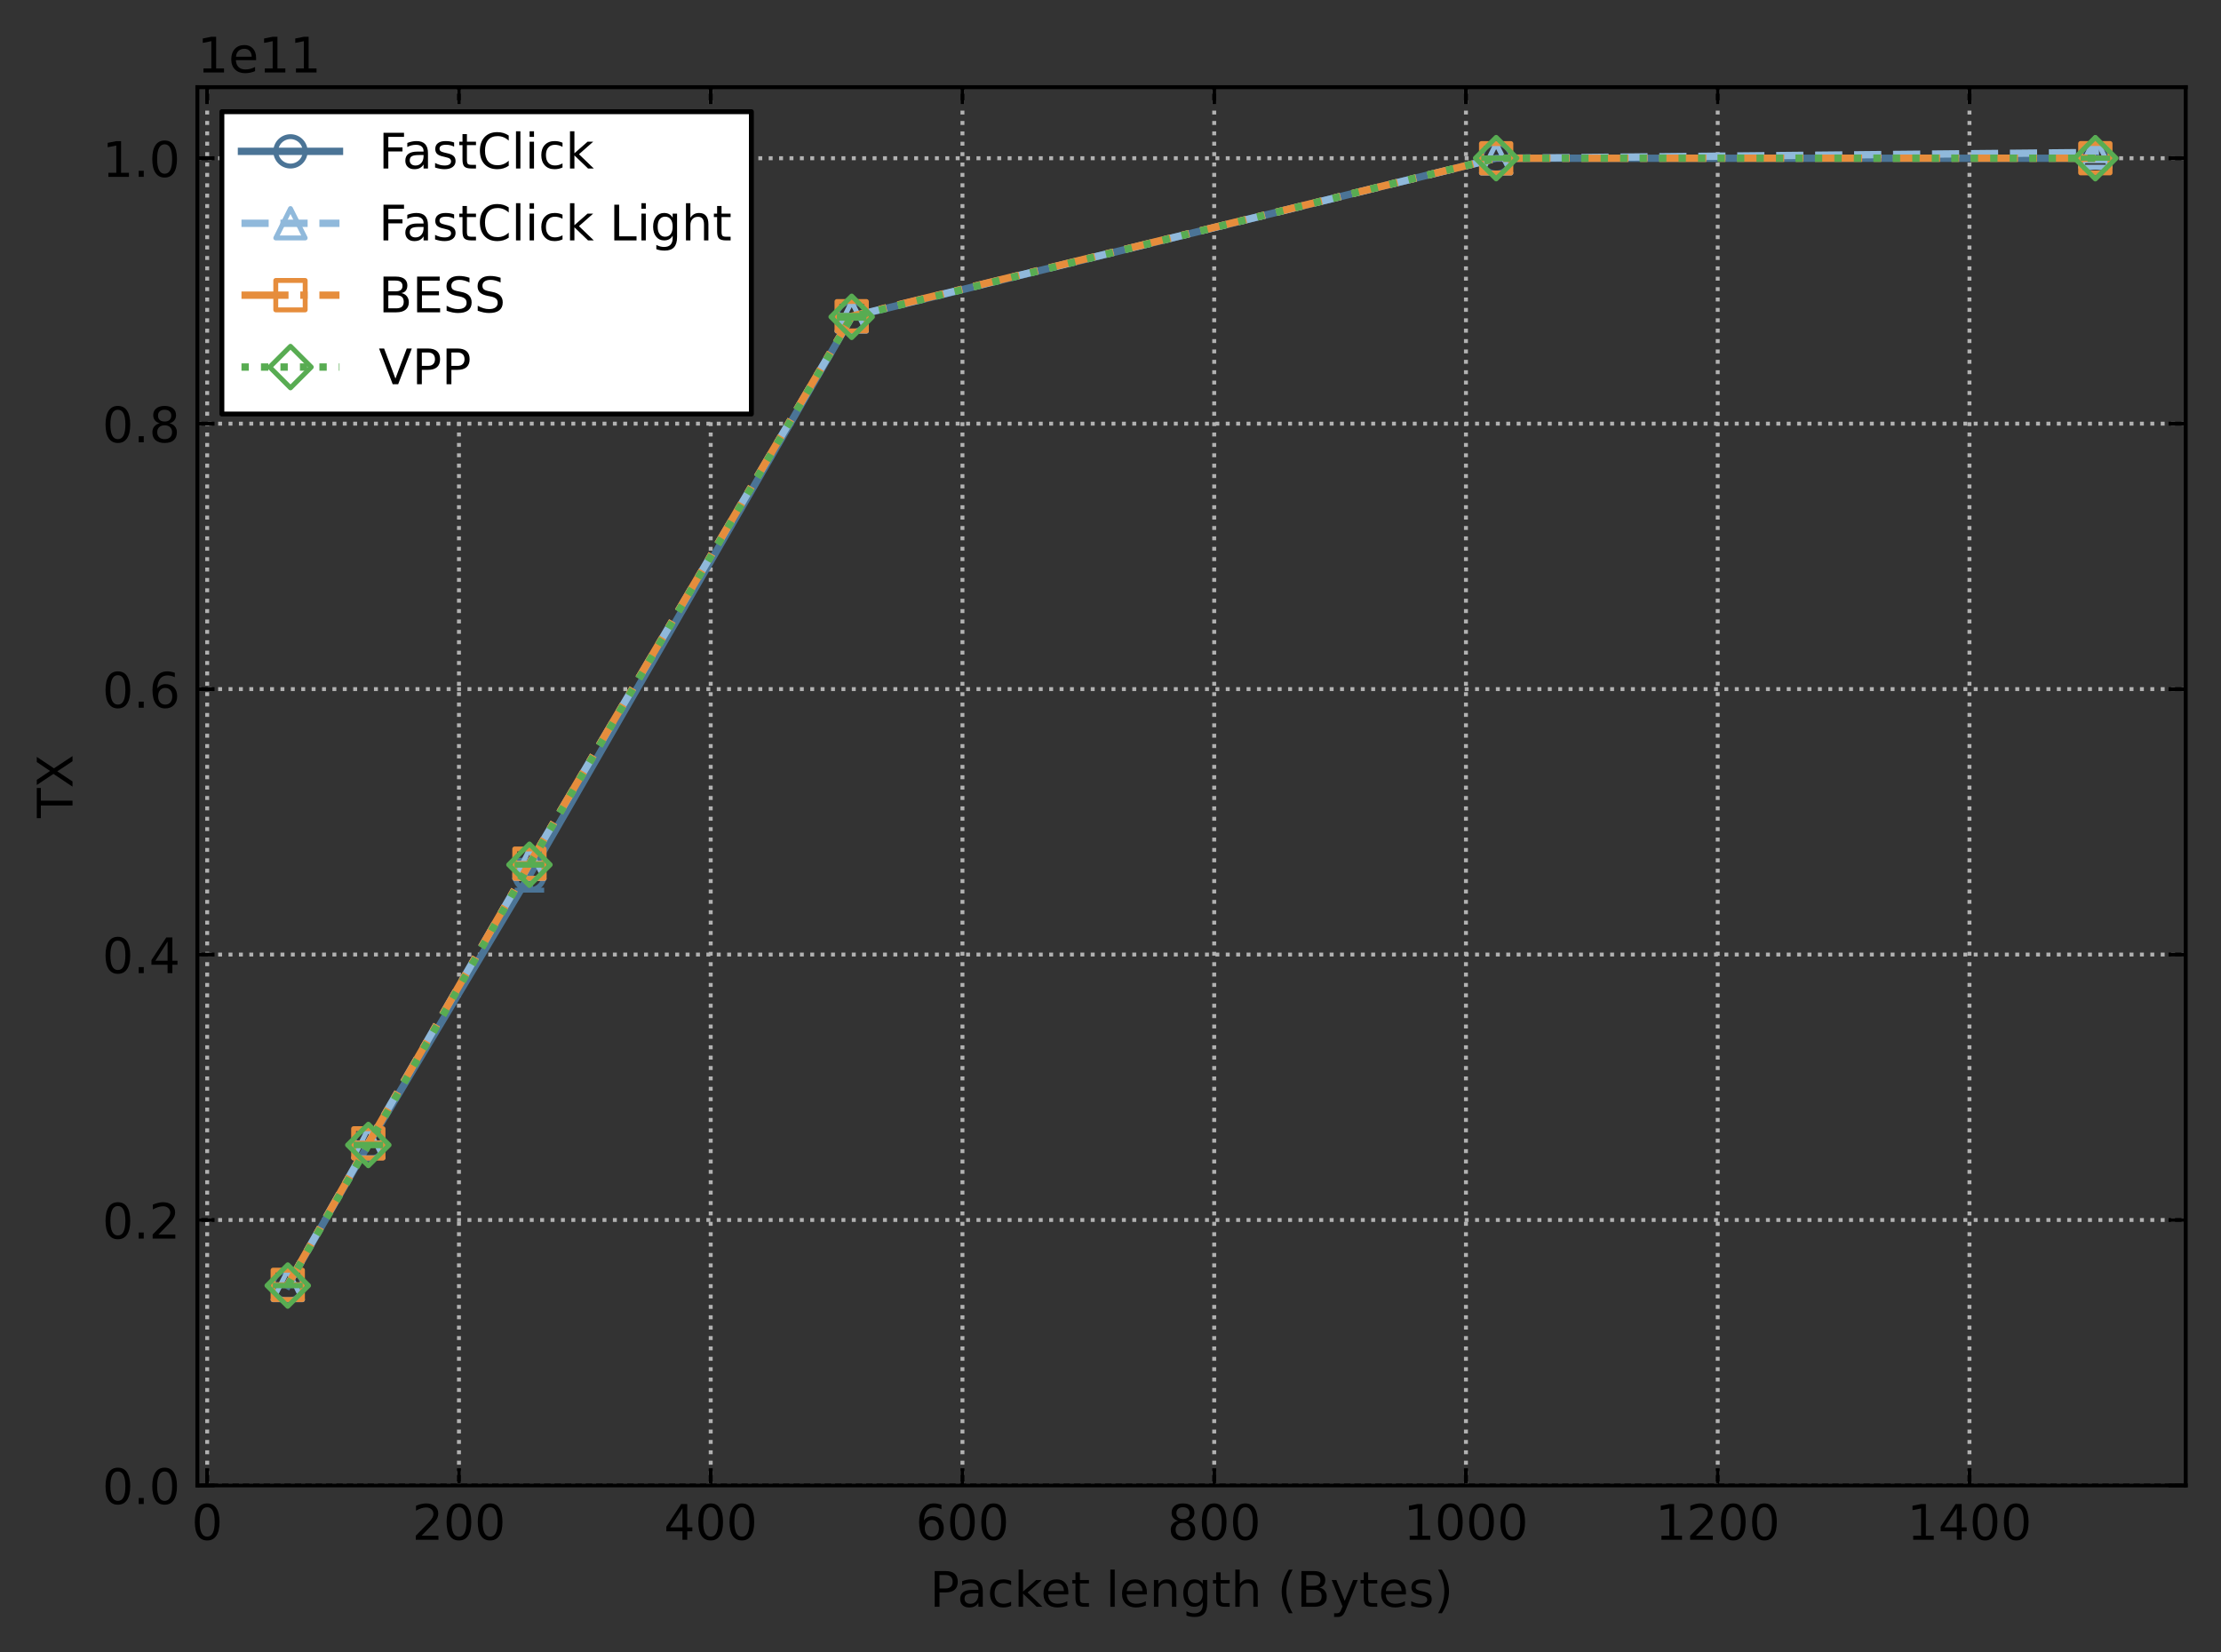 <?xml version="1.0" encoding="utf-8" standalone="no"?>
<!DOCTYPE svg PUBLIC "-//W3C//DTD SVG 1.1//EN"
  "http://www.w3.org/Graphics/SVG/1.1/DTD/svg11.dtd">
<!-- Created with matplotlib (https://matplotlib.org/) -->
<svg height="337.275pt" version="1.1" viewBox="0 0 453.261 337.275" width="453.261pt" xmlns="http://www.w3.org/2000/svg" xmlns:xlink="http://www.w3.org/1999/xlink">
 <rect x="0" y="0" width="453.261" height="337.275" fill="#333333" stroke="none"/>
 <defs>
  <style type="text/css">
*{stroke-linecap:butt;stroke-linejoin:round;}
  </style>
 </defs>
 <g id="figure_1">
  <g id="patch_1">
   <path d="M 0 337.275 
L 453.261 337.275 
L 453.261 0 
L 0 0 
z
" style="fill:none;"/>
  </g>
  <g id="axes_1">
   <g id="patch_2">
    <path d="M 40.281 303.218 
L 446.061 303.218 
L 446.061 17.798 
L 40.281 17.798 
z
" style="fill:none;"/>
   </g>
   <g id="matplotlib.axis_1">
    <g id="xtick_1">
     <g id="line2d_1">
      <path clip-path="url(#p7bd17f8f4e)" d="M 42.285 303.218 
L 42.285 17.798 
" style="fill:none;stroke:#b2b2b2;stroke-dasharray:0.8,1.32;stroke-dashoffset:0;stroke-width:0.8;"/>
     </g>
     <g id="line2d_2">
      <defs>
       <path d="M 0 0 
L 0 -3.5 
" id="m87d245d9b3" style="stroke:#000000;stroke-width:0.8;"/>
      </defs>
      <g>
       <use style="stroke:#000000;stroke-width:0.8;" x="42.285" xlink:href="#m87d245d9b3" y="303.218"/>
      </g>
     </g>
     <g id="line2d_3">
      <defs>
       <path d="M 0 0 
L 0 3.5 
" id="meab2292760" style="stroke:#000000;stroke-width:0.8;"/>
      </defs>
      <g>
       <use style="stroke:#000000;stroke-width:0.8;" x="42.285" xlink:href="#meab2292760" y="17.798"/>
      </g>
     </g>
     <g id="text_1">
      <!-- 0 -->
      <defs>
       <path d="M 31.781 66.406 
Q 24.172 66.406 20.328 58.906 
Q 16.5 51.422 16.5 36.375 
Q 16.5 21.391 20.328 13.891 
Q 24.172 6.391 31.781 6.391 
Q 39.453 6.391 43.281 13.891 
Q 47.125 21.391 47.125 36.375 
Q 47.125 51.422 43.281 58.906 
Q 39.453 66.406 31.781 66.406 
z
M 31.781 74.219 
Q 44.047 74.219 50.516 64.516 
Q 56.984 54.828 56.984 36.375 
Q 56.984 17.969 50.516 8.266 
Q 44.047 -1.422 31.781 -1.422 
Q 19.531 -1.422 13.062 8.266 
Q 6.594 17.969 6.594 36.375 
Q 6.594 54.828 13.062 64.516 
Q 19.531 74.219 31.781 74.219 
z
" id="DejaVuSans-48"/>
      </defs>
      <g transform="translate(39.104 314.317)scale(0.1 -0.1)">
       <use xlink:href="#DejaVuSans-48"/>
      </g>
     </g>
    </g>
    <g id="xtick_2">
     <g id="line2d_4">
      <path clip-path="url(#p7bd17f8f4e)" d="M 93.663 303.218 
L 93.663 17.798 
" style="fill:none;stroke:#b2b2b2;stroke-dasharray:0.8,1.32;stroke-dashoffset:0;stroke-width:0.8;"/>
     </g>
     <g id="line2d_5">
      <g>
       <use style="stroke:#000000;stroke-width:0.8;" x="93.663" xlink:href="#m87d245d9b3" y="303.218"/>
      </g>
     </g>
     <g id="line2d_6">
      <g>
       <use style="stroke:#000000;stroke-width:0.8;" x="93.663" xlink:href="#meab2292760" y="17.798"/>
      </g>
     </g>
     <g id="text_2">
      <!-- 200 -->
      <defs>
       <path d="M 19.188 8.297 
L 53.609 8.297 
L 53.609 0 
L 7.328 0 
L 7.328 8.297 
Q 12.938 14.109 22.625 23.891 
Q 32.328 33.688 34.812 36.531 
Q 39.547 41.844 41.422 45.531 
Q 43.312 49.219 43.312 52.781 
Q 43.312 58.594 39.234 62.25 
Q 35.156 65.922 28.609 65.922 
Q 23.969 65.922 18.812 64.312 
Q 13.672 62.703 7.812 59.422 
L 7.812 69.391 
Q 13.766 71.781 18.938 73 
Q 24.125 74.219 28.422 74.219 
Q 39.75 74.219 46.484 68.547 
Q 53.219 62.891 53.219 53.422 
Q 53.219 48.922 51.531 44.891 
Q 49.859 40.875 45.406 35.406 
Q 44.188 33.984 37.641 27.219 
Q 31.109 20.453 19.188 8.297 
z
" id="DejaVuSans-50"/>
      </defs>
      <g transform="translate(84.119 314.317)scale(0.1 -0.1)">
       <use xlink:href="#DejaVuSans-50"/>
       <use x="63.623" xlink:href="#DejaVuSans-48"/>
       <use x="127.246" xlink:href="#DejaVuSans-48"/>
      </g>
     </g>
    </g>
    <g id="xtick_3">
     <g id="line2d_7">
      <path clip-path="url(#p7bd17f8f4e)" d="M 145.04 303.218 
L 145.04 17.798 
" style="fill:none;stroke:#b2b2b2;stroke-dasharray:0.8,1.32;stroke-dashoffset:0;stroke-width:0.8;"/>
     </g>
     <g id="line2d_8">
      <g>
       <use style="stroke:#000000;stroke-width:0.8;" x="145.04" xlink:href="#m87d245d9b3" y="303.218"/>
      </g>
     </g>
     <g id="line2d_9">
      <g>
       <use style="stroke:#000000;stroke-width:0.8;" x="145.04" xlink:href="#meab2292760" y="17.798"/>
      </g>
     </g>
     <g id="text_3">
      <!-- 400 -->
      <defs>
       <path d="M 37.797 64.312 
L 12.891 25.391 
L 37.797 25.391 
z
M 35.203 72.906 
L 47.609 72.906 
L 47.609 25.391 
L 58.016 25.391 
L 58.016 17.188 
L 47.609 17.188 
L 47.609 0 
L 37.797 0 
L 37.797 17.188 
L 4.891 17.188 
L 4.891 26.703 
z
" id="DejaVuSans-52"/>
      </defs>
      <g transform="translate(135.496 314.317)scale(0.1 -0.1)">
       <use xlink:href="#DejaVuSans-52"/>
       <use x="63.623" xlink:href="#DejaVuSans-48"/>
       <use x="127.246" xlink:href="#DejaVuSans-48"/>
      </g>
     </g>
    </g>
    <g id="xtick_4">
     <g id="line2d_10">
      <path clip-path="url(#p7bd17f8f4e)" d="M 196.418 303.218 
L 196.418 17.798 
" style="fill:none;stroke:#b2b2b2;stroke-dasharray:0.8,1.32;stroke-dashoffset:0;stroke-width:0.8;"/>
     </g>
     <g id="line2d_11">
      <g>
       <use style="stroke:#000000;stroke-width:0.8;" x="196.418" xlink:href="#m87d245d9b3" y="303.218"/>
      </g>
     </g>
     <g id="line2d_12">
      <g>
       <use style="stroke:#000000;stroke-width:0.8;" x="196.418" xlink:href="#meab2292760" y="17.798"/>
      </g>
     </g>
     <g id="text_4">
      <!-- 600 -->
      <defs>
       <path d="M 33.016 40.375 
Q 26.375 40.375 22.484 35.828 
Q 18.609 31.297 18.609 23.391 
Q 18.609 15.531 22.484 10.953 
Q 26.375 6.391 33.016 6.391 
Q 39.656 6.391 43.531 10.953 
Q 47.406 15.531 47.406 23.391 
Q 47.406 31.297 43.531 35.828 
Q 39.656 40.375 33.016 40.375 
z
M 52.594 71.297 
L 52.594 62.312 
Q 48.875 64.062 45.094 64.984 
Q 41.312 65.922 37.594 65.922 
Q 27.828 65.922 22.672 59.328 
Q 17.531 52.734 16.797 39.406 
Q 19.672 43.656 24.016 45.922 
Q 28.375 48.188 33.594 48.188 
Q 44.578 48.188 50.953 41.516 
Q 57.328 34.859 57.328 23.391 
Q 57.328 12.156 50.688 5.359 
Q 44.047 -1.422 33.016 -1.422 
Q 20.359 -1.422 13.672 8.266 
Q 6.984 17.969 6.984 36.375 
Q 6.984 53.656 15.188 63.938 
Q 23.391 74.219 37.203 74.219 
Q 40.922 74.219 44.703 73.484 
Q 48.484 72.75 52.594 71.297 
z
" id="DejaVuSans-54"/>
      </defs>
      <g transform="translate(186.874 314.317)scale(0.1 -0.1)">
       <use xlink:href="#DejaVuSans-54"/>
       <use x="63.623" xlink:href="#DejaVuSans-48"/>
       <use x="127.246" xlink:href="#DejaVuSans-48"/>
      </g>
     </g>
    </g>
    <g id="xtick_5">
     <g id="line2d_13">
      <path clip-path="url(#p7bd17f8f4e)" d="M 247.795 303.218 
L 247.795 17.798 
" style="fill:none;stroke:#b2b2b2;stroke-dasharray:0.8,1.32;stroke-dashoffset:0;stroke-width:0.8;"/>
     </g>
     <g id="line2d_14">
      <g>
       <use style="stroke:#000000;stroke-width:0.8;" x="247.795" xlink:href="#m87d245d9b3" y="303.218"/>
      </g>
     </g>
     <g id="line2d_15">
      <g>
       <use style="stroke:#000000;stroke-width:0.8;" x="247.795" xlink:href="#meab2292760" y="17.798"/>
      </g>
     </g>
     <g id="text_5">
      <!-- 800 -->
      <defs>
       <path d="M 31.781 34.625 
Q 24.75 34.625 20.719 30.859 
Q 16.703 27.094 16.703 20.516 
Q 16.703 13.922 20.719 10.156 
Q 24.75 6.391 31.781 6.391 
Q 38.812 6.391 42.859 10.172 
Q 46.922 13.969 46.922 20.516 
Q 46.922 27.094 42.891 30.859 
Q 38.875 34.625 31.781 34.625 
z
M 21.922 38.812 
Q 15.578 40.375 12.031 44.719 
Q 8.5 49.078 8.5 55.328 
Q 8.5 64.062 14.719 69.141 
Q 20.953 74.219 31.781 74.219 
Q 42.672 74.219 48.875 69.141 
Q 55.078 64.062 55.078 55.328 
Q 55.078 49.078 51.531 44.719 
Q 48 40.375 41.703 38.812 
Q 48.828 37.156 52.797 32.312 
Q 56.781 27.484 56.781 20.516 
Q 56.781 9.906 50.312 4.234 
Q 43.844 -1.422 31.781 -1.422 
Q 19.734 -1.422 13.25 4.234 
Q 6.781 9.906 6.781 20.516 
Q 6.781 27.484 10.781 32.312 
Q 14.797 37.156 21.922 38.812 
z
M 18.312 54.391 
Q 18.312 48.734 21.844 45.562 
Q 25.391 42.391 31.781 42.391 
Q 38.141 42.391 41.719 45.562 
Q 45.312 48.734 45.312 54.391 
Q 45.312 60.062 41.719 63.234 
Q 38.141 66.406 31.781 66.406 
Q 25.391 66.406 21.844 63.234 
Q 18.312 60.062 18.312 54.391 
z
" id="DejaVuSans-56"/>
      </defs>
      <g transform="translate(238.251 314.317)scale(0.1 -0.1)">
       <use xlink:href="#DejaVuSans-56"/>
       <use x="63.623" xlink:href="#DejaVuSans-48"/>
       <use x="127.246" xlink:href="#DejaVuSans-48"/>
      </g>
     </g>
    </g>
    <g id="xtick_6">
     <g id="line2d_16">
      <path clip-path="url(#p7bd17f8f4e)" d="M 299.173 303.218 
L 299.173 17.798 
" style="fill:none;stroke:#b2b2b2;stroke-dasharray:0.8,1.32;stroke-dashoffset:0;stroke-width:0.8;"/>
     </g>
     <g id="line2d_17">
      <g>
       <use style="stroke:#000000;stroke-width:0.8;" x="299.173" xlink:href="#m87d245d9b3" y="303.218"/>
      </g>
     </g>
     <g id="line2d_18">
      <g>
       <use style="stroke:#000000;stroke-width:0.8;" x="299.173" xlink:href="#meab2292760" y="17.798"/>
      </g>
     </g>
     <g id="text_6">
      <!-- 1000 -->
      <defs>
       <path d="M 12.406 8.297 
L 28.516 8.297 
L 28.516 63.922 
L 10.984 60.406 
L 10.984 69.391 
L 28.422 72.906 
L 38.281 72.906 
L 38.281 8.297 
L 54.391 8.297 
L 54.391 0 
L 12.406 0 
z
" id="DejaVuSans-49"/>
      </defs>
      <g transform="translate(286.448 314.317)scale(0.1 -0.1)">
       <use xlink:href="#DejaVuSans-49"/>
       <use x="63.623" xlink:href="#DejaVuSans-48"/>
       <use x="127.246" xlink:href="#DejaVuSans-48"/>
       <use x="190.869" xlink:href="#DejaVuSans-48"/>
      </g>
     </g>
    </g>
    <g id="xtick_7">
     <g id="line2d_19">
      <path clip-path="url(#p7bd17f8f4e)" d="M 350.55 303.218 
L 350.55 17.798 
" style="fill:none;stroke:#b2b2b2;stroke-dasharray:0.8,1.32;stroke-dashoffset:0;stroke-width:0.8;"/>
     </g>
     <g id="line2d_20">
      <g>
       <use style="stroke:#000000;stroke-width:0.8;" x="350.55" xlink:href="#m87d245d9b3" y="303.218"/>
      </g>
     </g>
     <g id="line2d_21">
      <g>
       <use style="stroke:#000000;stroke-width:0.8;" x="350.55" xlink:href="#meab2292760" y="17.798"/>
      </g>
     </g>
     <g id="text_7">
      <!-- 1200 -->
      <g transform="translate(337.825 314.317)scale(0.1 -0.1)">
       <use xlink:href="#DejaVuSans-49"/>
       <use x="63.623" xlink:href="#DejaVuSans-50"/>
       <use x="127.246" xlink:href="#DejaVuSans-48"/>
       <use x="190.869" xlink:href="#DejaVuSans-48"/>
      </g>
     </g>
    </g>
    <g id="xtick_8">
     <g id="line2d_22">
      <path clip-path="url(#p7bd17f8f4e)" d="M 401.928 303.218 
L 401.928 17.798 
" style="fill:none;stroke:#b2b2b2;stroke-dasharray:0.8,1.32;stroke-dashoffset:0;stroke-width:0.8;"/>
     </g>
     <g id="line2d_23">
      <g>
       <use style="stroke:#000000;stroke-width:0.8;" x="401.928" xlink:href="#m87d245d9b3" y="303.218"/>
      </g>
     </g>
     <g id="line2d_24">
      <g>
       <use style="stroke:#000000;stroke-width:0.8;" x="401.928" xlink:href="#meab2292760" y="17.798"/>
      </g>
     </g>
     <g id="text_8">
      <!-- 1400 -->
      <g transform="translate(389.203 314.317)scale(0.1 -0.1)">
       <use xlink:href="#DejaVuSans-49"/>
       <use x="63.623" xlink:href="#DejaVuSans-52"/>
       <use x="127.246" xlink:href="#DejaVuSans-48"/>
       <use x="190.869" xlink:href="#DejaVuSans-48"/>
      </g>
     </g>
    </g>
    <g id="text_9">
     <!-- Packet length (Bytes) -->
     <defs>
      <path d="M 19.672 64.797 
L 19.672 37.406 
L 32.078 37.406 
Q 38.969 37.406 42.719 40.969 
Q 46.484 44.531 46.484 51.125 
Q 46.484 57.672 42.719 61.234 
Q 38.969 64.797 32.078 64.797 
z
M 9.812 72.906 
L 32.078 72.906 
Q 44.344 72.906 50.609 67.359 
Q 56.891 61.812 56.891 51.125 
Q 56.891 40.328 50.609 34.812 
Q 44.344 29.297 32.078 29.297 
L 19.672 29.297 
L 19.672 0 
L 9.812 0 
z
" id="DejaVuSans-80"/>
      <path d="M 34.281 27.484 
Q 23.391 27.484 19.188 25 
Q 14.984 22.516 14.984 16.5 
Q 14.984 11.719 18.141 8.906 
Q 21.297 6.109 26.703 6.109 
Q 34.188 6.109 38.703 11.406 
Q 43.219 16.703 43.219 25.484 
L 43.219 27.484 
z
M 52.203 31.203 
L 52.203 0 
L 43.219 0 
L 43.219 8.297 
Q 40.141 3.328 35.547 0.953 
Q 30.953 -1.422 24.312 -1.422 
Q 15.922 -1.422 10.953 3.297 
Q 6 8.016 6 15.922 
Q 6 25.141 12.172 29.828 
Q 18.359 34.516 30.609 34.516 
L 43.219 34.516 
L 43.219 35.406 
Q 43.219 41.609 39.141 45 
Q 35.062 48.391 27.688 48.391 
Q 23 48.391 18.547 47.266 
Q 14.109 46.141 10.016 43.891 
L 10.016 52.203 
Q 14.938 54.109 19.578 55.047 
Q 24.219 56 28.609 56 
Q 40.484 56 46.344 49.844 
Q 52.203 43.703 52.203 31.203 
z
" id="DejaVuSans-97"/>
      <path d="M 48.781 52.594 
L 48.781 44.188 
Q 44.969 46.297 41.141 47.344 
Q 37.312 48.391 33.406 48.391 
Q 24.656 48.391 19.812 42.844 
Q 14.984 37.312 14.984 27.297 
Q 14.984 17.281 19.812 11.734 
Q 24.656 6.203 33.406 6.203 
Q 37.312 6.203 41.141 7.25 
Q 44.969 8.297 48.781 10.406 
L 48.781 2.094 
Q 45.016 0.344 40.984 -0.531 
Q 36.969 -1.422 32.422 -1.422 
Q 20.062 -1.422 12.781 6.344 
Q 5.516 14.109 5.516 27.297 
Q 5.516 40.672 12.859 48.328 
Q 20.219 56 33.016 56 
Q 37.156 56 41.109 55.141 
Q 45.062 54.297 48.781 52.594 
z
" id="DejaVuSans-99"/>
      <path d="M 9.078 75.984 
L 18.109 75.984 
L 18.109 31.109 
L 44.922 54.688 
L 56.391 54.688 
L 27.391 29.109 
L 57.625 0 
L 45.906 0 
L 18.109 26.703 
L 18.109 0 
L 9.078 0 
z
" id="DejaVuSans-107"/>
      <path d="M 56.203 29.594 
L 56.203 25.203 
L 14.891 25.203 
Q 15.484 15.922 20.484 11.062 
Q 25.484 6.203 34.422 6.203 
Q 39.594 6.203 44.453 7.469 
Q 49.312 8.734 54.109 11.281 
L 54.109 2.781 
Q 49.266 0.734 44.188 -0.344 
Q 39.109 -1.422 33.891 -1.422 
Q 20.797 -1.422 13.156 6.188 
Q 5.516 13.812 5.516 26.812 
Q 5.516 40.234 12.766 48.109 
Q 20.016 56 32.328 56 
Q 43.359 56 49.781 48.891 
Q 56.203 41.797 56.203 29.594 
z
M 47.219 32.234 
Q 47.125 39.594 43.094 43.984 
Q 39.062 48.391 32.422 48.391 
Q 24.906 48.391 20.391 44.141 
Q 15.875 39.891 15.188 32.172 
z
" id="DejaVuSans-101"/>
      <path d="M 18.312 70.219 
L 18.312 54.688 
L 36.812 54.688 
L 36.812 47.703 
L 18.312 47.703 
L 18.312 18.016 
Q 18.312 11.328 20.141 9.422 
Q 21.969 7.516 27.594 7.516 
L 36.812 7.516 
L 36.812 0 
L 27.594 0 
Q 17.188 0 13.234 3.875 
Q 9.281 7.766 9.281 18.016 
L 9.281 47.703 
L 2.688 47.703 
L 2.688 54.688 
L 9.281 54.688 
L 9.281 70.219 
z
" id="DejaVuSans-116"/>
      <path id="DejaVuSans-32"/>
      <path d="M 9.422 75.984 
L 18.406 75.984 
L 18.406 0 
L 9.422 0 
z
" id="DejaVuSans-108"/>
      <path d="M 54.891 33.016 
L 54.891 0 
L 45.906 0 
L 45.906 32.719 
Q 45.906 40.484 42.875 44.328 
Q 39.844 48.188 33.797 48.188 
Q 26.516 48.188 22.312 43.547 
Q 18.109 38.922 18.109 30.906 
L 18.109 0 
L 9.078 0 
L 9.078 54.688 
L 18.109 54.688 
L 18.109 46.188 
Q 21.344 51.125 25.703 53.562 
Q 30.078 56 35.797 56 
Q 45.219 56 50.047 50.172 
Q 54.891 44.344 54.891 33.016 
z
" id="DejaVuSans-110"/>
      <path d="M 45.406 27.984 
Q 45.406 37.75 41.375 43.109 
Q 37.359 48.484 30.078 48.484 
Q 22.859 48.484 18.828 43.109 
Q 14.797 37.75 14.797 27.984 
Q 14.797 18.266 18.828 12.891 
Q 22.859 7.516 30.078 7.516 
Q 37.359 7.516 41.375 12.891 
Q 45.406 18.266 45.406 27.984 
z
M 54.391 6.781 
Q 54.391 -7.172 48.188 -13.984 
Q 42 -20.797 29.203 -20.797 
Q 24.469 -20.797 20.266 -20.094 
Q 16.062 -19.391 12.109 -17.922 
L 12.109 -9.188 
Q 16.062 -11.328 19.922 -12.344 
Q 23.781 -13.375 27.781 -13.375 
Q 36.625 -13.375 41.016 -8.766 
Q 45.406 -4.156 45.406 5.172 
L 45.406 9.625 
Q 42.625 4.781 38.281 2.391 
Q 33.938 0 27.875 0 
Q 17.828 0 11.672 7.656 
Q 5.516 15.328 5.516 27.984 
Q 5.516 40.672 11.672 48.328 
Q 17.828 56 27.875 56 
Q 33.938 56 38.281 53.609 
Q 42.625 51.219 45.406 46.391 
L 45.406 54.688 
L 54.391 54.688 
z
" id="DejaVuSans-103"/>
      <path d="M 54.891 33.016 
L 54.891 0 
L 45.906 0 
L 45.906 32.719 
Q 45.906 40.484 42.875 44.328 
Q 39.844 48.188 33.797 48.188 
Q 26.516 48.188 22.312 43.547 
Q 18.109 38.922 18.109 30.906 
L 18.109 0 
L 9.078 0 
L 9.078 75.984 
L 18.109 75.984 
L 18.109 46.188 
Q 21.344 51.125 25.703 53.562 
Q 30.078 56 35.797 56 
Q 45.219 56 50.047 50.172 
Q 54.891 44.344 54.891 33.016 
z
" id="DejaVuSans-104"/>
      <path d="M 31 75.875 
Q 24.469 64.656 21.281 53.656 
Q 18.109 42.672 18.109 31.391 
Q 18.109 20.125 21.312 9.062 
Q 24.516 -2 31 -13.188 
L 23.188 -13.188 
Q 15.875 -1.703 12.234 9.375 
Q 8.594 20.453 8.594 31.391 
Q 8.594 42.281 12.203 53.312 
Q 15.828 64.359 23.188 75.875 
z
" id="DejaVuSans-40"/>
      <path d="M 19.672 34.812 
L 19.672 8.109 
L 35.5 8.109 
Q 43.453 8.109 47.281 11.406 
Q 51.125 14.703 51.125 21.484 
Q 51.125 28.328 47.281 31.562 
Q 43.453 34.812 35.5 34.812 
z
M 19.672 64.797 
L 19.672 42.828 
L 34.281 42.828 
Q 41.5 42.828 45.031 45.531 
Q 48.578 48.25 48.578 53.812 
Q 48.578 59.328 45.031 62.062 
Q 41.5 64.797 34.281 64.797 
z
M 9.812 72.906 
L 35.016 72.906 
Q 46.297 72.906 52.391 68.219 
Q 58.5 63.531 58.5 54.891 
Q 58.5 48.188 55.375 44.234 
Q 52.25 40.281 46.188 39.312 
Q 53.469 37.75 57.5 32.781 
Q 61.531 27.828 61.531 20.406 
Q 61.531 10.641 54.891 5.312 
Q 48.25 0 35.984 0 
L 9.812 0 
z
" id="DejaVuSans-66"/>
      <path d="M 32.172 -5.078 
Q 28.375 -14.844 24.75 -17.812 
Q 21.141 -20.797 15.094 -20.797 
L 7.906 -20.797 
L 7.906 -13.281 
L 13.188 -13.281 
Q 16.891 -13.281 18.938 -11.516 
Q 21 -9.766 23.484 -3.219 
L 25.094 0.875 
L 2.984 54.688 
L 12.5 54.688 
L 29.594 11.922 
L 46.688 54.688 
L 56.203 54.688 
z
" id="DejaVuSans-121"/>
      <path d="M 44.281 53.078 
L 44.281 44.578 
Q 40.484 46.531 36.375 47.5 
Q 32.281 48.484 27.875 48.484 
Q 21.188 48.484 17.844 46.438 
Q 14.5 44.391 14.5 40.281 
Q 14.5 37.156 16.891 35.375 
Q 19.281 33.594 26.516 31.984 
L 29.594 31.297 
Q 39.156 29.25 43.188 25.516 
Q 47.219 21.781 47.219 15.094 
Q 47.219 7.469 41.188 3.016 
Q 35.156 -1.422 24.609 -1.422 
Q 20.219 -1.422 15.453 -0.562 
Q 10.688 0.297 5.422 2 
L 5.422 11.281 
Q 10.406 8.688 15.234 7.391 
Q 20.062 6.109 24.812 6.109 
Q 31.156 6.109 34.562 8.281 
Q 37.984 10.453 37.984 14.406 
Q 37.984 18.062 35.516 20.016 
Q 33.062 21.969 24.703 23.781 
L 21.578 24.516 
Q 13.234 26.266 9.516 29.906 
Q 5.812 33.547 5.812 39.891 
Q 5.812 47.609 11.281 51.797 
Q 16.75 56 26.812 56 
Q 31.781 56 36.172 55.266 
Q 40.578 54.547 44.281 53.078 
z
" id="DejaVuSans-115"/>
      <path d="M 8.016 75.875 
L 15.828 75.875 
Q 23.141 64.359 26.781 53.312 
Q 30.422 42.281 30.422 31.391 
Q 30.422 20.453 26.781 9.375 
Q 23.141 -1.703 15.828 -13.188 
L 8.016 -13.188 
Q 14.5 -2 17.703 9.062 
Q 20.906 20.125 20.906 31.391 
Q 20.906 42.672 17.703 53.656 
Q 14.5 64.656 8.016 75.875 
z
" id="DejaVuSans-41"/>
     </defs>
     <g transform="translate(189.769 327.995)scale(0.1 -0.1)">
      <use xlink:href="#DejaVuSans-80"/>
      <use x="55.803" xlink:href="#DejaVuSans-97"/>
      <use x="117.082" xlink:href="#DejaVuSans-99"/>
      <use x="172.062" xlink:href="#DejaVuSans-107"/>
      <use x="226.348" xlink:href="#DejaVuSans-101"/>
      <use x="287.871" xlink:href="#DejaVuSans-116"/>
      <use x="327.08" xlink:href="#DejaVuSans-32"/>
      <use x="358.867" xlink:href="#DejaVuSans-108"/>
      <use x="386.65" xlink:href="#DejaVuSans-101"/>
      <use x="448.174" xlink:href="#DejaVuSans-110"/>
      <use x="511.553" xlink:href="#DejaVuSans-103"/>
      <use x="575.029" xlink:href="#DejaVuSans-116"/>
      <use x="614.238" xlink:href="#DejaVuSans-104"/>
      <use x="677.617" xlink:href="#DejaVuSans-32"/>
      <use x="709.404" xlink:href="#DejaVuSans-40"/>
      <use x="748.418" xlink:href="#DejaVuSans-66"/>
      <use x="817.021" xlink:href="#DejaVuSans-121"/>
      <use x="876.201" xlink:href="#DejaVuSans-116"/>
      <use x="915.41" xlink:href="#DejaVuSans-101"/>
      <use x="976.934" xlink:href="#DejaVuSans-115"/>
      <use x="1029.033" xlink:href="#DejaVuSans-41"/>
     </g>
    </g>
   </g>
   <g id="matplotlib.axis_2">
    <g id="ytick_1">
     <g id="line2d_25">
      <path clip-path="url(#p7bd17f8f4e)" d="M 40.281 303.218 
L 446.061 303.218 
" style="fill:none;stroke:#b2b2b2;stroke-dasharray:0.8,1.32;stroke-dashoffset:0;stroke-width:0.8;"/>
     </g>
     <g id="line2d_26">
      <defs>
       <path d="M 0 0 
L 3.5 0 
" id="m7f81f672ef" style="stroke:#000000;stroke-width:0.8;"/>
      </defs>
      <g>
       <use style="stroke:#000000;stroke-width:0.8;" x="40.281" xlink:href="#m7f81f672ef" y="303.218"/>
      </g>
     </g>
     <g id="line2d_27">
      <defs>
       <path d="M 0 0 
L -3.5 0 
" id="md78550cee0" style="stroke:#000000;stroke-width:0.8;"/>
      </defs>
      <g>
       <use style="stroke:#000000;stroke-width:0.8;" x="446.061" xlink:href="#md78550cee0" y="303.218"/>
      </g>
     </g>
     <g id="text_10">
      <!-- 0.0 -->
      <defs>
       <path d="M 10.688 12.406 
L 21 12.406 
L 21 0 
L 10.688 0 
z
" id="DejaVuSans-46"/>
      </defs>
      <g transform="translate(20.878 307.018)scale(0.1 -0.1)">
       <use xlink:href="#DejaVuSans-48"/>
       <use x="63.623" xlink:href="#DejaVuSans-46"/>
       <use x="95.41" xlink:href="#DejaVuSans-48"/>
      </g>
     </g>
    </g>
    <g id="ytick_2">
     <g id="line2d_28">
      <path clip-path="url(#p7bd17f8f4e)" d="M 40.281 249.035 
L 446.061 249.035 
" style="fill:none;stroke:#b2b2b2;stroke-dasharray:0.8,1.32;stroke-dashoffset:0;stroke-width:0.8;"/>
     </g>
     <g id="line2d_29">
      <g>
       <use style="stroke:#000000;stroke-width:0.8;" x="40.281" xlink:href="#m7f81f672ef" y="249.035"/>
      </g>
     </g>
     <g id="line2d_30">
      <g>
       <use style="stroke:#000000;stroke-width:0.8;" x="446.061" xlink:href="#md78550cee0" y="249.035"/>
      </g>
     </g>
     <g id="text_11">
      <!-- 0.2 -->
      <g transform="translate(20.878 252.834)scale(0.1 -0.1)">
       <use xlink:href="#DejaVuSans-48"/>
       <use x="63.623" xlink:href="#DejaVuSans-46"/>
       <use x="95.41" xlink:href="#DejaVuSans-50"/>
      </g>
     </g>
    </g>
    <g id="ytick_3">
     <g id="line2d_31">
      <path clip-path="url(#p7bd17f8f4e)" d="M 40.281 194.852 
L 446.061 194.852 
" style="fill:none;stroke:#b2b2b2;stroke-dasharray:0.8,1.32;stroke-dashoffset:0;stroke-width:0.8;"/>
     </g>
     <g id="line2d_32">
      <g>
       <use style="stroke:#000000;stroke-width:0.8;" x="40.281" xlink:href="#m7f81f672ef" y="194.852"/>
      </g>
     </g>
     <g id="line2d_33">
      <g>
       <use style="stroke:#000000;stroke-width:0.8;" x="446.061" xlink:href="#md78550cee0" y="194.852"/>
      </g>
     </g>
     <g id="text_12">
      <!-- 0.4 -->
      <g transform="translate(20.878 198.651)scale(0.1 -0.1)">
       <use xlink:href="#DejaVuSans-48"/>
       <use x="63.623" xlink:href="#DejaVuSans-46"/>
       <use x="95.41" xlink:href="#DejaVuSans-52"/>
      </g>
     </g>
    </g>
    <g id="ytick_4">
     <g id="line2d_34">
      <path clip-path="url(#p7bd17f8f4e)" d="M 40.281 140.668 
L 446.061 140.668 
" style="fill:none;stroke:#b2b2b2;stroke-dasharray:0.8,1.32;stroke-dashoffset:0;stroke-width:0.8;"/>
     </g>
     <g id="line2d_35">
      <g>
       <use style="stroke:#000000;stroke-width:0.8;" x="40.281" xlink:href="#m7f81f672ef" y="140.668"/>
      </g>
     </g>
     <g id="line2d_36">
      <g>
       <use style="stroke:#000000;stroke-width:0.8;" x="446.061" xlink:href="#md78550cee0" y="140.668"/>
      </g>
     </g>
     <g id="text_13">
      <!-- 0.6 -->
      <g transform="translate(20.878 144.468)scale(0.1 -0.1)">
       <use xlink:href="#DejaVuSans-48"/>
       <use x="63.623" xlink:href="#DejaVuSans-46"/>
       <use x="95.41" xlink:href="#DejaVuSans-54"/>
      </g>
     </g>
    </g>
    <g id="ytick_5">
     <g id="line2d_37">
      <path clip-path="url(#p7bd17f8f4e)" d="M 40.281 86.485 
L 446.061 86.485 
" style="fill:none;stroke:#b2b2b2;stroke-dasharray:0.8,1.32;stroke-dashoffset:0;stroke-width:0.8;"/>
     </g>
     <g id="line2d_38">
      <g>
       <use style="stroke:#000000;stroke-width:0.8;" x="40.281" xlink:href="#m7f81f672ef" y="86.485"/>
      </g>
     </g>
     <g id="line2d_39">
      <g>
       <use style="stroke:#000000;stroke-width:0.8;" x="446.061" xlink:href="#md78550cee0" y="86.485"/>
      </g>
     </g>
     <g id="text_14">
      <!-- 0.8 -->
      <g transform="translate(20.878 90.284)scale(0.1 -0.1)">
       <use xlink:href="#DejaVuSans-48"/>
       <use x="63.623" xlink:href="#DejaVuSans-46"/>
       <use x="95.41" xlink:href="#DejaVuSans-56"/>
      </g>
     </g>
    </g>
    <g id="ytick_6">
     <g id="line2d_40">
      <path clip-path="url(#p7bd17f8f4e)" d="M 40.281 32.302 
L 446.061 32.302 
" style="fill:none;stroke:#b2b2b2;stroke-dasharray:0.8,1.32;stroke-dashoffset:0;stroke-width:0.8;"/>
     </g>
     <g id="line2d_41">
      <g>
       <use style="stroke:#000000;stroke-width:0.8;" x="40.281" xlink:href="#m7f81f672ef" y="32.302"/>
      </g>
     </g>
     <g id="line2d_42">
      <g>
       <use style="stroke:#000000;stroke-width:0.8;" x="446.061" xlink:href="#md78550cee0" y="32.302"/>
      </g>
     </g>
     <g id="text_15">
      <!-- 1.0 -->
      <g transform="translate(20.878 36.101)scale(0.1 -0.1)">
       <use xlink:href="#DejaVuSans-49"/>
       <use x="63.623" xlink:href="#DejaVuSans-46"/>
       <use x="95.41" xlink:href="#DejaVuSans-48"/>
      </g>
     </g>
    </g>
    <g id="text_16">
     <!-- TX -->
     <defs>
      <path d="M -0.297 72.906 
L 61.375 72.906 
L 61.375 64.594 
L 35.5 64.594 
L 35.5 0 
L 25.594 0 
L 25.594 64.594 
L -0.297 64.594 
z
" id="DejaVuSans-84"/>
      <path d="M 6.297 72.906 
L 16.891 72.906 
L 35.016 45.797 
L 53.219 72.906 
L 63.812 72.906 
L 40.375 37.891 
L 65.375 0 
L 54.781 0 
L 34.281 31 
L 13.625 0 
L 2.984 0 
L 29 38.922 
z
" id="DejaVuSans-88"/>
     </defs>
     <g transform="translate(14.798 166.987)rotate(-90)scale(0.1 -0.1)">
      <use xlink:href="#DejaVuSans-84"/>
      <use x="61.084" xlink:href="#DejaVuSans-88"/>
     </g>
    </g>
    <g id="text_17">
     <!-- 1e11 -->
     <g transform="translate(40.281 14.798)scale(0.1 -0.1)">
      <use xlink:href="#DejaVuSans-49"/>
      <use x="63.623" xlink:href="#DejaVuSans-101"/>
      <use x="125.146" xlink:href="#DejaVuSans-49"/>
      <use x="188.77" xlink:href="#DejaVuSans-49"/>
     </g>
    </g>
   </g>
   <g id="LineCollection_1">
    <path clip-path="url(#p7bd17f8f4e)" d="M 58.726 262.46 
L 58.726 262.379 
" style="fill:none;stroke:#4b7496;stroke-width:1.5;"/>
    <path clip-path="url(#p7bd17f8f4e)" d="M 75.167 233.701 
L 75.167 233.536 
" style="fill:none;stroke:#4b7496;stroke-width:1.5;"/>
    <path clip-path="url(#p7bd17f8f4e)" d="M 108.048 181.712 
L 108.048 175.591 
" style="fill:none;stroke:#4b7496;stroke-width:1.5;"/>
    <path clip-path="url(#p7bd17f8f4e)" d="M 173.812 64.843 
L 173.812 64.507 
" style="fill:none;stroke:#4b7496;stroke-width:1.5;"/>
    <path clip-path="url(#p7bd17f8f4e)" d="M 305.338 32.306 
L 305.338 32.296 
" style="fill:none;stroke:#4b7496;stroke-width:1.5;"/>
    <path clip-path="url(#p7bd17f8f4e)" d="M 427.617 32.323 
L 427.617 32.299 
" style="fill:none;stroke:#4b7496;stroke-width:1.5;"/>
   </g>
   <g id="LineCollection_2">
    <path clip-path="url(#p7bd17f8f4e)" d="M 58.726 262.344 
L 58.726 262.285 
" style="fill:none;stroke:#90b9db;stroke-width:1.5;"/>
    <path clip-path="url(#p7bd17f8f4e)" d="M 75.167 233.348 
L 75.167 233.288 
" style="fill:none;stroke:#90b9db;stroke-width:1.5;"/>
    <path clip-path="url(#p7bd17f8f4e)" d="M 108.048 176.497 
L 108.048 176.201 
" style="fill:none;stroke:#90b9db;stroke-width:1.5;"/>
    <path clip-path="url(#p7bd17f8f4e)" d="M 173.812 64.819 
L 173.812 64.387 
" style="fill:none;stroke:#90b9db;stroke-width:1.5;"/>
    <path clip-path="url(#p7bd17f8f4e)" d="M 305.338 32.368 
L 305.338 32.283 
" style="fill:none;stroke:#90b9db;stroke-width:1.5;"/>
    <path clip-path="url(#p7bd17f8f4e)" d="M 427.617 32.809 
L 427.617 29.449 
" style="fill:none;stroke:#90b9db;stroke-width:1.5;"/>
   </g>
   <g id="LineCollection_3">
    <path clip-path="url(#p7bd17f8f4e)" d="M 58.726 262.307 
L 58.726 262.258 
" style="fill:none;stroke:#e68d3c;stroke-width:1.5;"/>
    <path clip-path="url(#p7bd17f8f4e)" d="M 75.167 233.439 
L 75.167 233.361 
" style="fill:none;stroke:#e68d3c;stroke-width:1.5;"/>
    <path clip-path="url(#p7bd17f8f4e)" d="M 108.048 176.303 
L 108.048 176.301 
" style="fill:none;stroke:#e68d3c;stroke-width:1.5;"/>
    <path clip-path="url(#p7bd17f8f4e)" d="M 173.812 64.634 
L 173.812 64.462 
" style="fill:none;stroke:#e68d3c;stroke-width:1.5;"/>
    <path clip-path="url(#p7bd17f8f4e)" d="M 305.338 32.338 
L 305.338 32.275 
" style="fill:none;stroke:#e68d3c;stroke-width:1.5;"/>
    <path clip-path="url(#p7bd17f8f4e)" d="M 427.617 32.307 
L 427.617 32.276 
" style="fill:none;stroke:#e68d3c;stroke-width:1.5;"/>
   </g>
   <g id="LineCollection_4">
    <path clip-path="url(#p7bd17f8f4e)" d="M 58.726 262.461 
L 58.726 262.386 
" style="fill:none;stroke:#58ac52;stroke-width:1.5;"/>
    <path clip-path="url(#p7bd17f8f4e)" d="M 75.167 233.886 
L 75.167 233.57 
" style="fill:none;stroke:#58ac52;stroke-width:1.5;"/>
    <path clip-path="url(#p7bd17f8f4e)" d="M 108.048 176.62 
L 108.048 176.416 
" style="fill:none;stroke:#58ac52;stroke-width:1.5;"/>
    <path clip-path="url(#p7bd17f8f4e)" d="M 173.812 64.973 
L 173.812 64.377 
" style="fill:none;stroke:#58ac52;stroke-width:1.5;"/>
    <path clip-path="url(#p7bd17f8f4e)" d="M 305.338 32.309 
L 305.338 32.253 
" style="fill:none;stroke:#58ac52;stroke-width:1.5;"/>
    <path clip-path="url(#p7bd17f8f4e)" d="M 427.617 32.31 
L 427.617 32.277 
" style="fill:none;stroke:#58ac52;stroke-width:1.5;"/>
   </g>
   <g id="line2d_43">
    <path clip-path="url(#p7bd17f8f4e)" d="M 58.726 262.42 
L 75.167 233.618 
L 108.048 178.652 
L 173.812 64.675 
L 305.338 32.301 
L 427.617 32.311 
" style="fill:none;stroke:#4b7496;stroke-linecap:square;stroke-width:1.5;"/>
    <defs>
     <path d="M 0 3 
C 0.796 3 1.559 2.684 2.121 2.121 
C 2.684 1.559 3 0.796 3 0 
C 3 -0.796 2.684 -1.559 2.121 -2.121 
C 1.559 -2.684 0.796 -3 0 -3 
C -0.796 -3 -1.559 -2.684 -2.121 -2.121 
C -2.684 -1.559 -3 -0.796 -3 0 
C -3 0.796 -2.684 1.559 -2.121 2.121 
C -1.559 2.684 -0.796 3 0 3 
z
" id="m535aac214c" style="stroke:#4b7496;"/>
    </defs>
    <g clip-path="url(#p7bd17f8f4e)">
     <use style="fill-opacity:0;stroke:#4b7496;" x="58.726" xlink:href="#m535aac214c" y="262.42"/>
     <use style="fill-opacity:0;stroke:#4b7496;" x="75.167" xlink:href="#m535aac214c" y="233.618"/>
     <use style="fill-opacity:0;stroke:#4b7496;" x="108.048" xlink:href="#m535aac214c" y="178.652"/>
     <use style="fill-opacity:0;stroke:#4b7496;" x="173.812" xlink:href="#m535aac214c" y="64.675"/>
     <use style="fill-opacity:0;stroke:#4b7496;" x="305.338" xlink:href="#m535aac214c" y="32.301"/>
     <use style="fill-opacity:0;stroke:#4b7496;" x="427.617" xlink:href="#m535aac214c" y="32.311"/>
    </g>
   </g>
   <g id="line2d_44">
    <defs>
     <path d="M 3 0 
L -3 -0 
" id="m2926f13558" style="stroke:#4b7496;"/>
    </defs>
    <g clip-path="url(#p7bd17f8f4e)">
     <use style="fill:#4b7496;stroke:#4b7496;" x="58.726" xlink:href="#m2926f13558" y="262.46"/>
     <use style="fill:#4b7496;stroke:#4b7496;" x="75.167" xlink:href="#m2926f13558" y="233.701"/>
     <use style="fill:#4b7496;stroke:#4b7496;" x="108.048" xlink:href="#m2926f13558" y="181.712"/>
     <use style="fill:#4b7496;stroke:#4b7496;" x="173.812" xlink:href="#m2926f13558" y="64.843"/>
     <use style="fill:#4b7496;stroke:#4b7496;" x="305.338" xlink:href="#m2926f13558" y="32.306"/>
     <use style="fill:#4b7496;stroke:#4b7496;" x="427.617" xlink:href="#m2926f13558" y="32.323"/>
    </g>
   </g>
   <g id="line2d_45">
    <g clip-path="url(#p7bd17f8f4e)">
     <use style="fill:#4b7496;stroke:#4b7496;" x="58.726" xlink:href="#m2926f13558" y="262.379"/>
     <use style="fill:#4b7496;stroke:#4b7496;" x="75.167" xlink:href="#m2926f13558" y="233.536"/>
     <use style="fill:#4b7496;stroke:#4b7496;" x="108.048" xlink:href="#m2926f13558" y="175.591"/>
     <use style="fill:#4b7496;stroke:#4b7496;" x="173.812" xlink:href="#m2926f13558" y="64.507"/>
     <use style="fill:#4b7496;stroke:#4b7496;" x="305.338" xlink:href="#m2926f13558" y="32.296"/>
     <use style="fill:#4b7496;stroke:#4b7496;" x="427.617" xlink:href="#m2926f13558" y="32.299"/>
    </g>
   </g>
   <g id="line2d_46">
    <path clip-path="url(#p7bd17f8f4e)" d="M 58.726 262.315 
L 75.167 233.318 
L 108.048 176.349 
L 173.812 64.603 
L 305.338 32.325 
L 427.617 31.129 
" style="fill:none;stroke:#90b9db;stroke-dasharray:5.55,2.4;stroke-dashoffset:0;stroke-width:1.5;"/>
    <defs>
     <path d="M 0 -3 
L -3 3 
L 3 3 
z
" id="m472677d4cf" style="stroke:#90b9db;stroke-linejoin:miter;"/>
    </defs>
    <g clip-path="url(#p7bd17f8f4e)">
     <use style="fill-opacity:0;stroke:#90b9db;stroke-linejoin:miter;" x="58.726" xlink:href="#m472677d4cf" y="262.315"/>
     <use style="fill-opacity:0;stroke:#90b9db;stroke-linejoin:miter;" x="75.167" xlink:href="#m472677d4cf" y="233.318"/>
     <use style="fill-opacity:0;stroke:#90b9db;stroke-linejoin:miter;" x="108.048" xlink:href="#m472677d4cf" y="176.349"/>
     <use style="fill-opacity:0;stroke:#90b9db;stroke-linejoin:miter;" x="173.812" xlink:href="#m472677d4cf" y="64.603"/>
     <use style="fill-opacity:0;stroke:#90b9db;stroke-linejoin:miter;" x="305.338" xlink:href="#m472677d4cf" y="32.325"/>
     <use style="fill-opacity:0;stroke:#90b9db;stroke-linejoin:miter;" x="427.617" xlink:href="#m472677d4cf" y="31.129"/>
    </g>
   </g>
   <g id="line2d_47">
    <defs>
     <path d="M 3 0 
L -3 -0 
" id="mb6f41840f1" style="stroke:#90b9db;"/>
    </defs>
    <g clip-path="url(#p7bd17f8f4e)">
     <use style="fill:#90b9db;stroke:#90b9db;" x="58.726" xlink:href="#mb6f41840f1" y="262.344"/>
     <use style="fill:#90b9db;stroke:#90b9db;" x="75.167" xlink:href="#mb6f41840f1" y="233.348"/>
     <use style="fill:#90b9db;stroke:#90b9db;" x="108.048" xlink:href="#mb6f41840f1" y="176.497"/>
     <use style="fill:#90b9db;stroke:#90b9db;" x="173.812" xlink:href="#mb6f41840f1" y="64.819"/>
     <use style="fill:#90b9db;stroke:#90b9db;" x="305.338" xlink:href="#mb6f41840f1" y="32.368"/>
     <use style="fill:#90b9db;stroke:#90b9db;" x="427.617" xlink:href="#mb6f41840f1" y="32.809"/>
    </g>
   </g>
   <g id="line2d_48">
    <g clip-path="url(#p7bd17f8f4e)">
     <use style="fill:#90b9db;stroke:#90b9db;" x="58.726" xlink:href="#mb6f41840f1" y="262.285"/>
     <use style="fill:#90b9db;stroke:#90b9db;" x="75.167" xlink:href="#mb6f41840f1" y="233.288"/>
     <use style="fill:#90b9db;stroke:#90b9db;" x="108.048" xlink:href="#mb6f41840f1" y="176.201"/>
     <use style="fill:#90b9db;stroke:#90b9db;" x="173.812" xlink:href="#mb6f41840f1" y="64.387"/>
     <use style="fill:#90b9db;stroke:#90b9db;" x="305.338" xlink:href="#mb6f41840f1" y="32.283"/>
     <use style="fill:#90b9db;stroke:#90b9db;" x="427.617" xlink:href="#mb6f41840f1" y="29.449"/>
    </g>
   </g>
   <g id="line2d_49">
    <path clip-path="url(#p7bd17f8f4e)" d="M 58.726 262.282 
L 75.167 233.4 
L 108.048 176.302 
L 173.812 64.548 
L 305.338 32.307 
L 427.617 32.292 
" style="fill:none;stroke:#e68d3c;stroke-dasharray:9.6,2.4,1.5,2.4;stroke-dashoffset:0;stroke-width:1.5;"/>
    <defs>
     <path d="M -3 3 
L 3 3 
L 3 -3 
L -3 -3 
z
" id="m5958b93b24" style="stroke:#e68d3c;stroke-linejoin:miter;"/>
    </defs>
    <g clip-path="url(#p7bd17f8f4e)">
     <use style="fill-opacity:0;stroke:#e68d3c;stroke-linejoin:miter;" x="58.726" xlink:href="#m5958b93b24" y="262.282"/>
     <use style="fill-opacity:0;stroke:#e68d3c;stroke-linejoin:miter;" x="75.167" xlink:href="#m5958b93b24" y="233.4"/>
     <use style="fill-opacity:0;stroke:#e68d3c;stroke-linejoin:miter;" x="108.048" xlink:href="#m5958b93b24" y="176.302"/>
     <use style="fill-opacity:0;stroke:#e68d3c;stroke-linejoin:miter;" x="173.812" xlink:href="#m5958b93b24" y="64.548"/>
     <use style="fill-opacity:0;stroke:#e68d3c;stroke-linejoin:miter;" x="305.338" xlink:href="#m5958b93b24" y="32.307"/>
     <use style="fill-opacity:0;stroke:#e68d3c;stroke-linejoin:miter;" x="427.617" xlink:href="#m5958b93b24" y="32.292"/>
    </g>
   </g>
   <g id="line2d_50">
    <defs>
     <path d="M 3 0 
L -3 -0 
" id="m77bed5283b" style="stroke:#e68d3c;"/>
    </defs>
    <g clip-path="url(#p7bd17f8f4e)">
     <use style="fill:#e68d3c;stroke:#e68d3c;" x="58.726" xlink:href="#m77bed5283b" y="262.307"/>
     <use style="fill:#e68d3c;stroke:#e68d3c;" x="75.167" xlink:href="#m77bed5283b" y="233.439"/>
     <use style="fill:#e68d3c;stroke:#e68d3c;" x="108.048" xlink:href="#m77bed5283b" y="176.303"/>
     <use style="fill:#e68d3c;stroke:#e68d3c;" x="173.812" xlink:href="#m77bed5283b" y="64.634"/>
     <use style="fill:#e68d3c;stroke:#e68d3c;" x="305.338" xlink:href="#m77bed5283b" y="32.338"/>
     <use style="fill:#e68d3c;stroke:#e68d3c;" x="427.617" xlink:href="#m77bed5283b" y="32.307"/>
    </g>
   </g>
   <g id="line2d_51">
    <g clip-path="url(#p7bd17f8f4e)">
     <use style="fill:#e68d3c;stroke:#e68d3c;" x="58.726" xlink:href="#m77bed5283b" y="262.258"/>
     <use style="fill:#e68d3c;stroke:#e68d3c;" x="75.167" xlink:href="#m77bed5283b" y="233.361"/>
     <use style="fill:#e68d3c;stroke:#e68d3c;" x="108.048" xlink:href="#m77bed5283b" y="176.301"/>
     <use style="fill:#e68d3c;stroke:#e68d3c;" x="173.812" xlink:href="#m77bed5283b" y="64.462"/>
     <use style="fill:#e68d3c;stroke:#e68d3c;" x="305.338" xlink:href="#m77bed5283b" y="32.275"/>
     <use style="fill:#e68d3c;stroke:#e68d3c;" x="427.617" xlink:href="#m77bed5283b" y="32.276"/>
    </g>
   </g>
   <g id="line2d_52">
    <path clip-path="url(#p7bd17f8f4e)" d="M 58.726 262.423 
L 75.167 233.728 
L 108.048 176.518 
L 173.812 64.675 
L 305.338 32.281 
L 427.617 32.294 
" style="fill:none;stroke:#58ac52;stroke-dasharray:1.5,2.475;stroke-dashoffset:0;stroke-width:1.5;"/>
    <defs>
     <path d="M -0 4.243 
L 4.243 0 
L 0 -4.243 
L -4.243 -0 
z
" id="m9e07491bc1" style="stroke:#58ac52;stroke-linejoin:miter;"/>
    </defs>
    <g clip-path="url(#p7bd17f8f4e)">
     <use style="fill-opacity:0;stroke:#58ac52;stroke-linejoin:miter;" x="58.726" xlink:href="#m9e07491bc1" y="262.423"/>
     <use style="fill-opacity:0;stroke:#58ac52;stroke-linejoin:miter;" x="75.167" xlink:href="#m9e07491bc1" y="233.728"/>
     <use style="fill-opacity:0;stroke:#58ac52;stroke-linejoin:miter;" x="108.048" xlink:href="#m9e07491bc1" y="176.518"/>
     <use style="fill-opacity:0;stroke:#58ac52;stroke-linejoin:miter;" x="173.812" xlink:href="#m9e07491bc1" y="64.675"/>
     <use style="fill-opacity:0;stroke:#58ac52;stroke-linejoin:miter;" x="305.338" xlink:href="#m9e07491bc1" y="32.281"/>
     <use style="fill-opacity:0;stroke:#58ac52;stroke-linejoin:miter;" x="427.617" xlink:href="#m9e07491bc1" y="32.294"/>
    </g>
   </g>
   <g id="line2d_53">
    <defs>
     <path d="M 3 0 
L -3 -0 
" id="m5488893c1c" style="stroke:#58ac52;"/>
    </defs>
    <g clip-path="url(#p7bd17f8f4e)">
     <use style="fill:#58ac52;stroke:#58ac52;" x="58.726" xlink:href="#m5488893c1c" y="262.461"/>
     <use style="fill:#58ac52;stroke:#58ac52;" x="75.167" xlink:href="#m5488893c1c" y="233.886"/>
     <use style="fill:#58ac52;stroke:#58ac52;" x="108.048" xlink:href="#m5488893c1c" y="176.62"/>
     <use style="fill:#58ac52;stroke:#58ac52;" x="173.812" xlink:href="#m5488893c1c" y="64.973"/>
     <use style="fill:#58ac52;stroke:#58ac52;" x="305.338" xlink:href="#m5488893c1c" y="32.309"/>
     <use style="fill:#58ac52;stroke:#58ac52;" x="427.617" xlink:href="#m5488893c1c" y="32.31"/>
    </g>
   </g>
   <g id="line2d_54">
    <g clip-path="url(#p7bd17f8f4e)">
     <use style="fill:#58ac52;stroke:#58ac52;" x="58.726" xlink:href="#m5488893c1c" y="262.386"/>
     <use style="fill:#58ac52;stroke:#58ac52;" x="75.167" xlink:href="#m5488893c1c" y="233.57"/>
     <use style="fill:#58ac52;stroke:#58ac52;" x="108.048" xlink:href="#m5488893c1c" y="176.416"/>
     <use style="fill:#58ac52;stroke:#58ac52;" x="173.812" xlink:href="#m5488893c1c" y="64.377"/>
     <use style="fill:#58ac52;stroke:#58ac52;" x="305.338" xlink:href="#m5488893c1c" y="32.253"/>
     <use style="fill:#58ac52;stroke:#58ac52;" x="427.617" xlink:href="#m5488893c1c" y="32.277"/>
    </g>
   </g>
   <g id="line2d_55"/>
   <g id="line2d_56"/>
   <g id="line2d_57"/>
   <g id="line2d_58"/>
   <g id="patch_3">
    <path d="M 40.281 303.218 
L 40.281 17.798 
" style="fill:none;stroke:#000000;stroke-linecap:square;stroke-linejoin:miter;stroke-width:0.8;"/>
   </g>
   <g id="patch_4">
    <path d="M 446.061 303.218 
L 446.061 17.798 
" style="fill:none;stroke:#000000;stroke-linecap:square;stroke-linejoin:miter;stroke-width:0.8;"/>
   </g>
   <g id="patch_5">
    <path d="M 40.281 303.218 
L 446.061 303.218 
" style="fill:none;stroke:#000000;stroke-linecap:square;stroke-linejoin:miter;stroke-width:0.8;"/>
   </g>
   <g id="patch_6">
    <path d="M 40.281 17.798 
L 446.061 17.798 
" style="fill:none;stroke:#000000;stroke-linecap:square;stroke-linejoin:miter;stroke-width:0.8;"/>
   </g>
   <g id="legend_1">
    <g id="patch_7">
     <path d="M 45.281 84.511 
L 153.341 84.511 
L 153.341 22.798 
L 45.281 22.798 
z
" style="fill:#ffffff;stroke:#000000;stroke-linejoin:miter;"/>
    </g>
    <g id="line2d_59">
     <path d="M 49.281 30.897 
L 69.281 30.897 
" style="fill:none;stroke:#4b7496;stroke-linecap:square;stroke-width:1.5;"/>
    </g>
    <g id="line2d_60">
     <g>
      <use style="fill-opacity:0;stroke:#4b7496;" x="59.281" xlink:href="#m535aac214c" y="30.897"/>
     </g>
    </g>
    <g id="text_18">
     <!-- FastClick -->
     <defs>
      <path d="M 9.812 72.906 
L 51.703 72.906 
L 51.703 64.594 
L 19.672 64.594 
L 19.672 43.109 
L 48.578 43.109 
L 48.578 34.812 
L 19.672 34.812 
L 19.672 0 
L 9.812 0 
z
" id="DejaVuSans-70"/>
      <path d="M 64.406 67.281 
L 64.406 56.891 
Q 59.422 61.531 53.781 63.812 
Q 48.141 66.109 41.797 66.109 
Q 29.297 66.109 22.656 58.469 
Q 16.016 50.828 16.016 36.375 
Q 16.016 21.969 22.656 14.328 
Q 29.297 6.688 41.797 6.688 
Q 48.141 6.688 53.781 8.984 
Q 59.422 11.281 64.406 15.922 
L 64.406 5.609 
Q 59.234 2.094 53.438 0.328 
Q 47.656 -1.422 41.219 -1.422 
Q 24.656 -1.422 15.125 8.703 
Q 5.609 18.844 5.609 36.375 
Q 5.609 53.953 15.125 64.078 
Q 24.656 74.219 41.219 74.219 
Q 47.75 74.219 53.531 72.484 
Q 59.328 70.75 64.406 67.281 
z
" id="DejaVuSans-67"/>
      <path d="M 9.422 54.688 
L 18.406 54.688 
L 18.406 0 
L 9.422 0 
z
M 9.422 75.984 
L 18.406 75.984 
L 18.406 64.594 
L 9.422 64.594 
z
" id="DejaVuSans-105"/>
     </defs>
     <g transform="translate(77.281 34.397)scale(0.1 -0.1)">
      <use xlink:href="#DejaVuSans-70"/>
      <use x="48.395" xlink:href="#DejaVuSans-97"/>
      <use x="109.674" xlink:href="#DejaVuSans-115"/>
      <use x="161.773" xlink:href="#DejaVuSans-116"/>
      <use x="200.982" xlink:href="#DejaVuSans-67"/>
      <use x="270.807" xlink:href="#DejaVuSans-108"/>
      <use x="298.59" xlink:href="#DejaVuSans-105"/>
      <use x="326.373" xlink:href="#DejaVuSans-99"/>
      <use x="381.354" xlink:href="#DejaVuSans-107"/>
     </g>
    </g>
    <g id="line2d_61">
     <path d="M 49.281 45.575 
L 69.281 45.575 
" style="fill:none;stroke:#90b9db;stroke-dasharray:5.55,2.4;stroke-dashoffset:0;stroke-width:1.5;"/>
    </g>
    <g id="line2d_62">
     <g>
      <use style="fill-opacity:0;stroke:#90b9db;stroke-linejoin:miter;" x="59.281" xlink:href="#m472677d4cf" y="45.575"/>
     </g>
    </g>
    <g id="text_19">
     <!-- FastClick Light -->
     <defs>
      <path d="M 9.812 72.906 
L 19.672 72.906 
L 19.672 8.297 
L 55.172 8.297 
L 55.172 0 
L 9.812 0 
z
" id="DejaVuSans-76"/>
     </defs>
     <g transform="translate(77.281 49.075)scale(0.1 -0.1)">
      <use xlink:href="#DejaVuSans-70"/>
      <use x="48.395" xlink:href="#DejaVuSans-97"/>
      <use x="109.674" xlink:href="#DejaVuSans-115"/>
      <use x="161.773" xlink:href="#DejaVuSans-116"/>
      <use x="200.982" xlink:href="#DejaVuSans-67"/>
      <use x="270.807" xlink:href="#DejaVuSans-108"/>
      <use x="298.59" xlink:href="#DejaVuSans-105"/>
      <use x="326.373" xlink:href="#DejaVuSans-99"/>
      <use x="381.354" xlink:href="#DejaVuSans-107"/>
      <use x="439.264" xlink:href="#DejaVuSans-32"/>
      <use x="471.051" xlink:href="#DejaVuSans-76"/>
      <use x="526.764" xlink:href="#DejaVuSans-105"/>
      <use x="554.547" xlink:href="#DejaVuSans-103"/>
      <use x="618.023" xlink:href="#DejaVuSans-104"/>
      <use x="681.402" xlink:href="#DejaVuSans-116"/>
     </g>
    </g>
    <g id="line2d_63">
     <path d="M 49.281 60.253 
L 69.281 60.253 
" style="fill:none;stroke:#e68d3c;stroke-dasharray:9.6,2.4,1.5,2.4;stroke-dashoffset:0;stroke-width:1.5;"/>
    </g>
    <g id="line2d_64">
     <g>
      <use style="fill-opacity:0;stroke:#e68d3c;stroke-linejoin:miter;" x="59.281" xlink:href="#m5958b93b24" y="60.253"/>
     </g>
    </g>
    <g id="text_20">
     <!-- BESS -->
     <defs>
      <path d="M 9.812 72.906 
L 55.906 72.906 
L 55.906 64.594 
L 19.672 64.594 
L 19.672 43.016 
L 54.391 43.016 
L 54.391 34.719 
L 19.672 34.719 
L 19.672 8.297 
L 56.781 8.297 
L 56.781 0 
L 9.812 0 
z
" id="DejaVuSans-69"/>
      <path d="M 53.516 70.516 
L 53.516 60.891 
Q 47.906 63.578 42.922 64.891 
Q 37.938 66.219 33.297 66.219 
Q 25.25 66.219 20.875 63.094 
Q 16.5 59.969 16.5 54.203 
Q 16.5 49.359 19.406 46.891 
Q 22.312 44.438 30.422 42.922 
L 36.375 41.703 
Q 47.406 39.594 52.656 34.297 
Q 57.906 29 57.906 20.125 
Q 57.906 9.516 50.797 4.047 
Q 43.703 -1.422 29.984 -1.422 
Q 24.812 -1.422 18.969 -0.25 
Q 13.141 0.922 6.891 3.219 
L 6.891 13.375 
Q 12.891 10.016 18.656 8.297 
Q 24.422 6.594 29.984 6.594 
Q 38.422 6.594 43.016 9.906 
Q 47.609 13.234 47.609 19.391 
Q 47.609 24.75 44.312 27.781 
Q 41.016 30.812 33.5 32.328 
L 27.484 33.5 
Q 16.453 35.688 11.516 40.375 
Q 6.594 45.062 6.594 53.422 
Q 6.594 63.094 13.406 68.656 
Q 20.219 74.219 32.172 74.219 
Q 37.312 74.219 42.625 73.281 
Q 47.953 72.359 53.516 70.516 
z
" id="DejaVuSans-83"/>
     </defs>
     <g transform="translate(77.281 63.753)scale(0.1 -0.1)">
      <use xlink:href="#DejaVuSans-66"/>
      <use x="68.604" xlink:href="#DejaVuSans-69"/>
      <use x="131.787" xlink:href="#DejaVuSans-83"/>
      <use x="195.264" xlink:href="#DejaVuSans-83"/>
     </g>
    </g>
    <g id="line2d_65">
     <path d="M 49.281 74.931 
L 69.281 74.931 
" style="fill:none;stroke:#58ac52;stroke-dasharray:1.5,2.475;stroke-dashoffset:0;stroke-width:1.5;"/>
    </g>
    <g id="line2d_66">
     <g>
      <use style="fill-opacity:0;stroke:#58ac52;stroke-linejoin:miter;" x="59.281" xlink:href="#m9e07491bc1" y="74.931"/>
     </g>
    </g>
    <g id="text_21">
     <!-- VPP -->
     <defs>
      <path d="M 28.609 0 
L 0.781 72.906 
L 11.078 72.906 
L 34.188 11.531 
L 57.328 72.906 
L 67.578 72.906 
L 39.797 0 
z
" id="DejaVuSans-86"/>
     </defs>
     <g transform="translate(77.281 78.431)scale(0.1 -0.1)">
      <use xlink:href="#DejaVuSans-86"/>
      <use x="68.408" xlink:href="#DejaVuSans-80"/>
      <use x="128.711" xlink:href="#DejaVuSans-80"/>
     </g>
    </g>
   </g>
  </g>
 </g>
 <defs>
  <clipPath id="p7bd17f8f4e">
   <rect height="285.42" width="405.78" x="40.281" y="17.798"/>
  </clipPath>
 </defs>
</svg>
